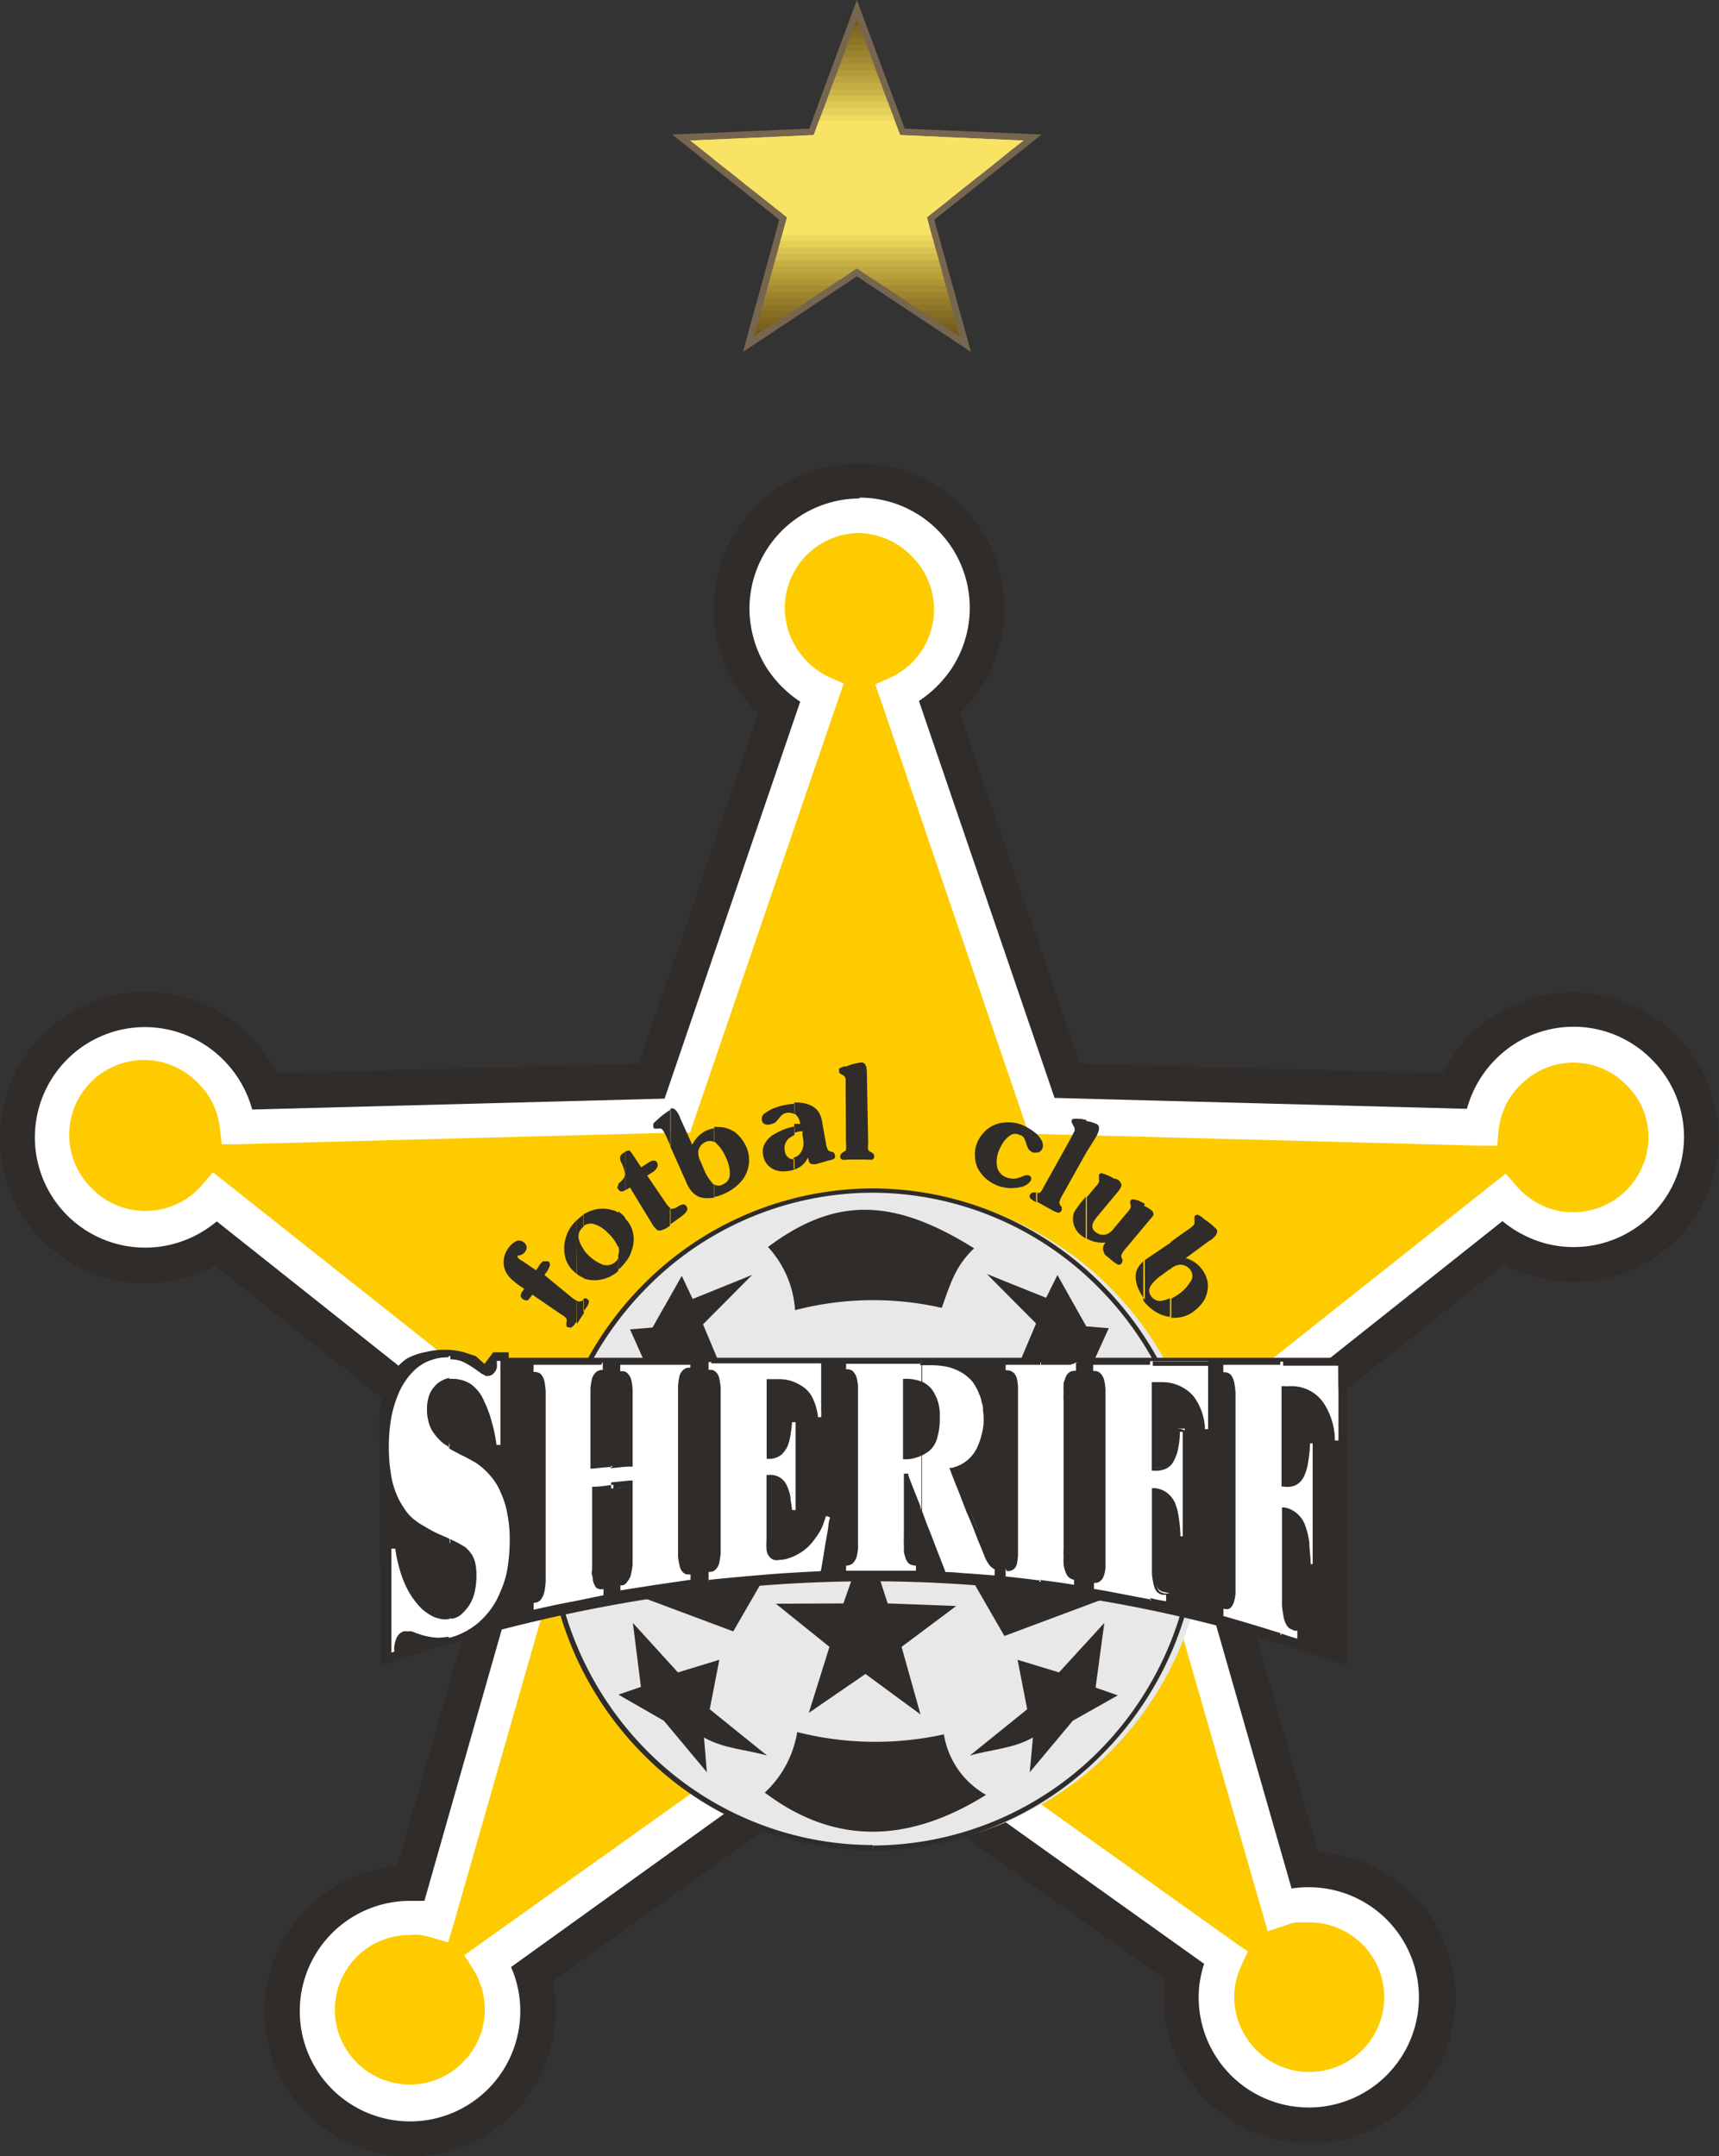 <svg xmlns="http://www.w3.org/2000/svg" viewBox="0 0 119.89 150.35"><rect x="0" y="0" width="119.89" height="150.35" fill="#333333" stroke="none"/><title>FC Sheriff Tiraspol logo</title><path d="M482.7,587a10.16,10.16,0,0,0,7.89-12L512,559.68l21.29,15.16a10.83,10.83,0,0,0,.13,3.3,10.14,10.14,0,0,0,9.94,8.12l1,0A10.16,10.16,0,0,0,544,566L536.82,541l20.12-16a11.22,11.22,0,0,0,3.45,1.14,10.18,10.18,0,0,0,11.1-7,10.16,10.16,0,0,0-18.82-7.47l-25.3-.67L519,486.58a10.36,10.36,0,0,0,2.29-3.32,10.15,10.15,0,0,0-2.51-11.5l-.74-.61a10.13,10.13,0,0,0-12.13,0l-.74.61a10.15,10.15,0,0,0-.79,14.24,7.65,7.65,0,0,0,.56.58L496.63,511l-25.3.67a10.5,10.5,0,0,0-3-3.64,10.16,10.16,0,0,0-12.2,0l-.74.61A10.15,10.15,0,0,0,453.27,521a10.44,10.44,0,0,0,5.92,4.87,10.25,10.25,0,0,0,7.88-.78l20.12,16-7.42,25.86a10.2,10.2,0,0,0-9.15,11.66l.2,1a10.2,10.2,0,0,0,9.85,7.6,10.53,10.53,0,0,0,2-.2" transform="translate(-452.06 -436.83)" style="fill:#302c2a;fill-rule:evenodd"/><path d="M509.37,485.16,499.3,514.64l-30.66.81a6.49,6.49,0,1,0-1.55,4.91l24.34,19.31-8.93,31.18a6.27,6.27,0,0,0-1.84-.27,6.47,6.47,0,1,0,5.45,3L512,555.14l25.55,18.17a6.42,6.42,0,0,0,5.81,9.24,6.45,6.45,0,1,0,0-12.9,6.3,6.3,0,0,0-2.06.34l-8.7-30.32,24.34-19.31a6.44,6.44,0,1,0-1.53-4.91l-30.68-.81-10.07-29.47a6.45,6.45,0,1,0-5.27,0" transform="translate(-452.06 -436.83)" style="fill-rule:evenodd"/><path d="M509.37,485.16,499.3,514.64l-30.66.81a6.49,6.49,0,1,0-1.55,4.91l24.34,19.31-8.93,31.18a6.27,6.27,0,0,0-1.84-.27,6.47,6.47,0,1,0,5.45,3L512,555.14l25.55,18.17a6.42,6.42,0,0,0,5.81,9.24,6.45,6.45,0,1,0,0-12.9,6.3,6.3,0,0,0-2.06.34l-8.7-30.32,24.34-19.31a6.44,6.44,0,1,0-1.53-4.91l-30.68-.81-10.07-29.47a6.45,6.45,0,1,0-5.27,0" transform="translate(-452.06 -436.83)" style="fill:#fdcb00;fill-rule:evenodd"/><path d="M512,553.62h0l.72.52,25.53,18.19.85.58-.45.94a6.5,6.5,0,0,0-.38,1.1,4.65,4.65,0,0,0-.13,1.14,5.25,5.25,0,0,0,1.55,3.7,5.19,5.19,0,0,0,3.68,1.52,5.21,5.21,0,0,0,5.23-5.22,5.18,5.18,0,0,0-1.53-3.68,5.24,5.24,0,0,0-3.7-1.53c-.29,0-.58,0-.85,0s-.56.13-.83.22l-1.21.4-.36-1.23L531.39,540l-.22-.78.65-.52,24.34-19.31.92-.72.78.9a5.18,5.18,0,0,0,1.77,1.32,5,5,0,0,0,2.17.47,5.25,5.25,0,0,0,5.23-5.23,5,5,0,0,0-1.55-3.65,5.15,5.15,0,0,0-7.16-.2,5.12,5.12,0,0,0-1.73,3.3l-.11,1.14-1.14,0-30.66-.81-.85,0-.29-.81-10.07-29.5-.36-1.05,1-.45a5.22,5.22,0,0,0,1.57-8.45A5.29,5.29,0,0,0,512,474v-2.47a7.69,7.69,0,0,1,6.46,11.87,8.06,8.06,0,0,1-2.31,2.31l9.46,27.68,28.76.76a7.83,7.83,0,0,1,2.31-3.75,7.65,7.65,0,0,1,10.56.29,7.62,7.62,0,0,1,2.27,5.41,7.7,7.7,0,0,1-7.69,7.69,7.51,7.51,0,0,1-3.18-.69,7.76,7.76,0,0,1-1.79-1.12L534,540.12l8.14,28.4a7.52,7.52,0,0,1,1.21-.09,7.68,7.68,0,1,1-7.69,7.67,7.09,7.09,0,0,1,.2-1.68,5.7,5.7,0,0,1,.18-.65l-24-17.12Zm-1.1-69.13-.36,1.05L500.46,515l-.27.81-.88,0-30.66.81-1.12,0-.14-1.14a5.19,5.19,0,0,0-1.7-3.3,5.21,5.21,0,0,0-7.18,7.56,5.18,5.18,0,0,0,3.68,1.53,5,5,0,0,0,2.17-.47,5,5,0,0,0,1.77-1.32l.78-.9.92.72,24.36,19.31.63.52-.22.78-8.93,31.18-.36,1.19-1.19-.36c-.25-.07-.47-.11-.72-.16a4.34,4.34,0,0,0-.76,0,5.25,5.25,0,0,0-3.7,1.52,5.23,5.23,0,0,0,0,7.38,5.29,5.29,0,0,0,3.7,1.53,5.19,5.19,0,0,0,3.68-1.53,5.2,5.2,0,0,0,1.35-5.14,5.21,5.21,0,0,0-.6-1.35l-.63-1,.94-.67,25.88-18.44.72-.52v3L487.7,574a6.49,6.49,0,0,1,.34.92,7.69,7.69,0,1,1-7.38-5.54c.31,0,.65,0,1,0L490,540.12,467.18,522a8.18,8.18,0,0,1-1.77,1.12,7.69,7.69,0,1,1-3.21-14.67,7.76,7.76,0,0,1,5.14,2,7.86,7.86,0,0,1,2.31,3.75l28.76-.76,9.46-27.68a8.12,8.12,0,0,1-2.31-2.31,7.88,7.88,0,0,1-1.23-4.17,7.7,7.7,0,0,1,7.67-7.69V474a5.22,5.22,0,0,0-4.37,8.05,5.47,5.47,0,0,0,2.26,2Z" transform="translate(-452.06 -436.83)" style="fill:#fff;fill-rule:evenodd"/><path d="M512.93,519.88a22.92,22.92,0,1,1-22.59,22.9,22.75,22.75,0,0,1,22.59-22.9" transform="translate(-452.06 -436.83)" style="fill:#e8e8e8;fill-rule:evenodd"/><path d="M512.93,519.7A22.56,22.56,0,0,1,529,526.48a23.23,23.23,0,0,1,0,32.61,22.46,22.46,0,0,1-16.08,6.77v-.34a22.33,22.33,0,0,0,15.86-6.66,22.93,22.93,0,0,0,0-32.14A22.25,22.25,0,0,0,512.93,520Zm0,46.16a22.5,22.5,0,0,1-16.08-6.77,23.23,23.23,0,0,1,0-32.61,22.59,22.59,0,0,1,16.08-6.78V520a22.16,22.16,0,0,0-15.83,6.69,22.93,22.93,0,0,0,0,32.14,22.24,22.24,0,0,0,15.83,6.66Z" transform="translate(-452.06 -436.83)" style="fill:#302c2a;fill-rule:evenodd"/><polygon points="60.43 107.24 61.91 111.81 66.69 111.99 62.88 114.84 64.2 119.55 60.36 116.73 56.41 119.44 57.85 114.84 54.11 111.83 58.82 111.81 60.43 107.24" style="fill:#302c2a;fill-rule:evenodd"/><path d="M496.2,550l3.14,3.45,2.89-.88-.67,3.45,4,3.23c-1.48-.43-3-.47-4.4-1.26l.2,2.42-3-3.59L495.19,555l1.57-.54Z" transform="translate(-452.06 -436.83)" style="fill:#302c2a;fill-rule:evenodd"/><path d="M505.4,561.83c4.75,3.59,9.87,3.63,15.43.16a5.94,5.94,0,0,1-2.94-4.22,22.2,22.2,0,0,1-10.23-.16,7.36,7.36,0,0,1-2.26,4.22" transform="translate(-452.06 -436.83)" style="fill:#302c2a;fill-rule:evenodd"/><polygon points="51.14 113.76 54.24 108.4 42.87 110.67 51.14 113.76" style="fill:#302c2a;fill-rule:evenodd"/><polygon points="70.05 114.08 66.96 108.72 78.35 110.98 70.05 114.08" style="fill:#302c2a;fill-rule:evenodd"/><path d="M505.62,523.79c4.75-3.57,8.82-3.39,14.38.09-1.37,1.28-1.7,2.64-2.26,4.15a21.59,21.59,0,0,0-10.23.16,7.17,7.17,0,0,0-1.88-4.4" transform="translate(-452.06 -436.83)" style="fill:#302c2a;fill-rule:evenodd"/><path d="M499.61,525.8l.76,1.61,4.15-1.68-3.43,3.45,3.68,8.75c-1.19-.94-2.6-1.57-3.59-2.83l-.72,2.33L497.55,533,496,529.53l1.57-.13Z" transform="translate(-452.06 -436.83)" style="fill:#302c2a;fill-rule:evenodd"/><path d="M525.81,525.74l-.79,1.59-4.13-1.66,3.43,3.45-3.7,8.75c1.21-.94,2.62-1.57,3.59-2.85l.74,2.33,2.89-4.49,1.55-3.41-1.57-.13Z" transform="translate(-452.06 -436.83)" style="fill:#302c2a;fill-rule:evenodd"/><path d="M479.45,532.56a3.85,3.85,0,0,1,1-1,4.51,4.51,0,0,1,1.3-.45,5.46,5.46,0,0,1,2.62,0l.88.29.6.54.61-.81.29,0h.79v.38l58.45,0,0,21.47c-22.88-8.21-45.29-7.47-67.38,0l-.09-17.43a6.09,6.09,0,0,1,.94-2.94" transform="translate(-452.06 -436.83)" style="fill:#302c2a;fill-rule:evenodd"/><path d="M516.37,542.54v-4.37a1.77,1.77,0,0,0,.43-.27,2.7,2.7,0,0,0,.72-2.22,2.31,2.31,0,0,0-1.14-2.33v-1.55h.72a4,4,0,0,1,2,.43,2.9,2.9,0,0,1,1.16,1,4.39,4.39,0,0,1,.5,1.26,5.39,5.39,0,0,1,.13,1.14,4.58,4.58,0,0,1-.58,2.29,2.83,2.83,0,0,1-1.77,1.32c.38,1,.78,2,1.17,2.92s.78,2,1.17,3c.25.6.49.94.78,1v.69c-1.23-.09-2.47-.18-3.7-.25-.45-1.16-.88-2.31-1.32-3.43Zm5.67,4.35v-.7a.85.85,0,0,0,.25,0,.44.44,0,0,0,.54-.4,6.85,6.85,0,0,0,.12-1.39v-10a7.12,7.12,0,0,0-.12-1.41.53.53,0,0,0-.54-.47H522v-.69c1.73,0,3.45,0,5.21,0v.72H527a.45.45,0,0,0-.45.25,1.58,1.58,0,0,0-.18.65,7,7,0,0,0,0,1v10.3a7.06,7.06,0,0,0,0,1,1.84,1.84,0,0,0,.18.69.55.55,0,0,0,.45.31l.22,0v.74c-1.73-.27-3.48-.47-5.21-.67m6.19-15.07c2.71,0,5.43,0,8.12,0,0,.81,0,1.59.07,2.4s0,1.59.09,2.4l-.54,0c-.14-2.11-1.12-3.18-2.89-3.25h-.54v5.88a1.2,1.2,0,0,0,1.26-.6,4.51,4.51,0,0,0,.43-2.13,3.73,3.73,0,0,0,.49,0v7.63c-.16,0-.34-.07-.49-.11a6.12,6.12,0,0,0-.38-2.38,1.5,1.5,0,0,0-1.3-.94v5a7.21,7.21,0,0,0,.09,1.39,1.26,1.26,0,0,0,.27.63.69.69,0,0,0,.4.18l.31.07v.79c-1.79-.38-3.59-.74-5.38-1V547c.07,0,.13,0,.22,0s.4-.07.51-.36a5.31,5.31,0,0,0,.16-1.5V534.55a6.1,6.1,0,0,0-.14-1.48c-.09-.34-.27-.51-.51-.51h-.25Zm9.06,0,8.14.07c0,.92,0,1.86.07,2.78l.07,2.78a4.43,4.43,0,0,0-.54,0c-.16-2.44-1.1-3.72-2.89-3.79a3.88,3.88,0,0,1-.54,0v6.71a1.07,1.07,0,0,0,1.28-.63,6.24,6.24,0,0,0,.4-2.42l.49,0v8.77a3.48,3.48,0,0,0-.49-.11,8.38,8.38,0,0,0-.36-2.78,1.71,1.71,0,0,0-1.32-1.14v5.65a9,9,0,0,0,.11,1.59,1.51,1.51,0,0,0,.25.74.7.7,0,0,0,.43.27c.09,0,.2.07.31.11v.9c-1.82-.6-3.61-1.14-5.41-1.66v-.83l.22.07c.22.07.4-.07.52-.36a5.56,5.56,0,0,0,.16-1.68V534.93a7.72,7.72,0,0,0-.14-1.66c-.09-.38-.27-.58-.51-.58h-.25Zm-50.22,5.85a4.42,4.42,0,0,0-.54,0,10.38,10.38,0,0,0-.88-3.21,2.14,2.14,0,0,0-2.09-1.41,1.49,1.49,0,0,0-1.1.52,2.09,2.09,0,0,0-.5,1.5,2.57,2.57,0,0,0,.31,1.37,2.54,2.54,0,0,0,.79.9,9.75,9.75,0,0,0,1.21.69,11.58,11.58,0,0,1,1.05.59,5.13,5.13,0,0,1,1.84,2.17,8.35,8.35,0,0,1,.6,3.34,9,9,0,0,1-.65,3.61,6.34,6.34,0,0,1-1.59,2.26,5.24,5.24,0,0,1-1.91,1.06,3.73,3.73,0,0,1-2.2-.07c-.27-.09-.49-.2-.67-.25a.82.82,0,0,0-.47,0,.77.77,0,0,0-.45.47,2.68,2.68,0,0,0-.13.9,5.58,5.58,0,0,1-.56.18V544.8a5.13,5.13,0,0,1,.56-.11,8.85,8.85,0,0,0,.81,2.85,4.21,4.21,0,0,0,1.46,1.73,1.9,1.9,0,0,0,1.57.34,1.84,1.84,0,0,0,1.08-.9,4,4,0,0,0,.45-2,2.44,2.44,0,0,0-.27-1.28,1.58,1.58,0,0,0-.63-.65c-.25-.13-.79-.43-1.66-.81a7.93,7.93,0,0,1-1.75-1.06,4.64,4.64,0,0,1-1.26-1.88,8.73,8.73,0,0,1-.51-3.25,9.78,9.78,0,0,1,.54-3.39,4.94,4.94,0,0,1,1.53-2.24,3.66,3.66,0,0,1,2.29-.76,2.93,2.93,0,0,1,1.75.63c.18.13.34.25.45.31a1.07,1.07,0,0,0,.27.18.43.43,0,0,0,.22.07.37.37,0,0,0,.34-.22.9.9,0,0,0,.16-.58v-.22h.54v6.17Zm29.29-5.92v1.55a2.78,2.78,0,0,0-1.12-.22v5.31a2.39,2.39,0,0,0,1.12-.27v4.37c-.36-.94-.72-1.86-1.08-2.78h0V544c0,.4,0,.72,0,1a1.36,1.36,0,0,0,.18.6.51.51,0,0,0,.43.25h.25v.67c-1.75,0-3.48,0-5.18,0v-.67h.22c.22,0,.4-.16.49-.45a4.88,4.88,0,0,0,.16-1.39v-9.69a5,5,0,0,0-.16-1.39.51.51,0,0,0-.49-.43H511v-.69c1.79,0,3.59,0,5.4,0m-23,7.36c.9-.09,1.79-.16,2.69-.22v-4.37a6.29,6.29,0,0,0-.13-1.48c-.09-.34-.25-.51-.52-.51l-.25,0v-.76c1.73,0,3.45,0,5.2,0v.72h-.25c-.27,0-.43.18-.52.5a6,6,0,0,0-.13,1.44v10.29a7.46,7.46,0,0,0,.11,1.37c.09.34.25.49.5.47l.29,0v.72c-1.75.25-3.48.51-5.2.78v-.74l.22,0c.27,0,.45-.25.54-.61a6.27,6.27,0,0,0,.13-1.48v-4.8l-2.69.27v4.93c0,.45,0,.81,0,1.1a1.57,1.57,0,0,0,.18.65.36.36,0,0,0,.4.18.84.84,0,0,0,.25,0v.76q-2.59.47-5.18,1.08v-.81l.25-.07c.27,0,.42-.27.51-.65a7.42,7.42,0,0,0,.11-1.61V534.78a8.69,8.69,0,0,0-.11-1.59c-.07-.36-.25-.54-.49-.54a1.14,1.14,0,0,0-.27,0v-.81l5.18,0v.76H494c-.25,0-.43.18-.52.49a6.57,6.57,0,0,0-.13,1.57v4.51Zm8-7.36h8c0,.65,0,1.32.07,2l.07,2H509a2.82,2.82,0,0,0-.94-2.09,2.88,2.88,0,0,0-1.68-.58c-.22,0-.45,0-.67,0v5.25a1.15,1.15,0,0,0,.83-.31,1.73,1.73,0,0,0,.47-.88,7.09,7.09,0,0,0,.16-1.37h.56v6.35l-.56,0a4.75,4.75,0,0,0-.36-1.86,1.13,1.13,0,0,0-1.1-.63v4.35a2,2,0,0,0,.2,1.12.75.75,0,0,0,.61.22,3.34,3.34,0,0,0,1.3-.43,4.22,4.22,0,0,0,1.12-1.08,4.5,4.5,0,0,0,.69-1.64l.56.27-.34,2c-.11.65-.22,1.3-.34,2-2.71.14-5.43.34-8.12.63v-.72l.27,0c.25,0,.43-.22.5-.56a5.84,5.84,0,0,0,.11-1.39V534.4a5.83,5.83,0,0,0-.11-1.39c-.07-.34-.25-.5-.5-.5h-.27Z" transform="translate(-452.06 -436.83)" style="fill:#fff;fill-rule:evenodd"/><path d="M541.42,551.08v-.34c.38.13.74.25,1.12.36v-.56s-.09,0-.11,0,0,0-.09,0l-.29-.13a.66.66,0,0,1-.22-.2,1.4,1.4,0,0,1-.16-.31,2.25,2.25,0,0,1-.11-.47,4.89,4.89,0,0,1-.09-.69c0-.27,0-.59,0-.94v-5.85l.18,0a1.79,1.79,0,0,1,.88.43,1.88,1.88,0,0,1,.56.83,5.41,5.41,0,0,1,.29,1.21c0,.45.09.94.09,1.48l.14,0h0v-8.43a.46.46,0,0,1-.18,0,9.77,9.77,0,0,1-.13,1.3,3.5,3.5,0,0,1-.29,1,1.33,1.33,0,0,1-.59.63,1.48,1.48,0,0,1-.85.09l-.13,0v-7h.16a2.11,2.11,0,0,0,.36,0h.18a2.72,2.72,0,0,1,2.17,1.08,4.75,4.75,0,0,1,.85,2.71l.07,0h.18c0-.38,0-.78,0-1.21s0-.92,0-1.39,0-.94,0-1.41,0-.81,0-1.21l-3.86,0v-.31l4,0h.13v.16c0,.45,0,.92,0,1.37s0,.94,0,1.41,0,.92,0,1.39,0,.92,0,1.39v.16h-.18c-.13,0-.25,0-.34,0a.52.52,0,0,1-.2,0h-.13v-.13a4.77,4.77,0,0,0-.81-2.69,2.48,2.48,0,0,0-1.93-.94h-.2a.59.59,0,0,1-.18,0v6.41a.86.86,0,0,0,.54-.09,1,1,0,0,0,.45-.47,4,4,0,0,0,.27-.94,8.83,8.83,0,0,0,.11-1.41v-.18l.18,0,.36,0h.14l.13,0v9.11l-.2,0a2.33,2.33,0,0,0-.25-.07l-.25-.07-.11,0V546a11,11,0,0,0-.09-1.57,3.86,3.86,0,0,0-.27-1.14,1.68,1.68,0,0,0-.47-.72,1.25,1.25,0,0,0-.54-.29v5.45c0,.34,0,.65,0,.92s0,.5.07.65.07.31.11.45a1.14,1.14,0,0,0,.11.22.39.39,0,0,0,.16.11.41.41,0,0,0,.2.11l.09,0,.22.07.09,0v1.21l-.2-.07c-.4-.14-.81-.25-1.21-.38m0-19.33v.31h-.07l-3.9,0v.52h.09a.59.59,0,0,1,.45.2,1.38,1.38,0,0,1,.22.51,5.81,5.81,0,0,1,.09.72c0,.29,0,.6,0,1v11.93c0,.4,0,.76,0,1.05a2.45,2.45,0,0,1-.14.69.82.82,0,0,1-.27.38.56.56,0,0,1-.43,0h0v.52c.88.25,1.75.51,2.58.76l1.39.43v.34l-1.48-.47-2.69-.79-.11,0v-1.12l.2,0,.09,0,.11,0a.2.2,0,0,0,.2,0,.5.5,0,0,0,.13-.22,1.84,1.84,0,0,0,.11-.6c0-.29,0-.63,0-1V534.93c0-.34,0-.65,0-.94s-.07-.5-.09-.67a1,1,0,0,0-.18-.38.22.22,0,0,0-.2-.09h-.4V531.7h.16l4.06,0Zm-9.06,16.89v-.31c.36.09.74.16,1.1.22v-.45a.12.12,0,0,0-.09,0,.18.18,0,0,0-.09,0A.9.9,0,0,1,533,548l-.22-.13a.89.89,0,0,1-.18-.29,1.64,1.64,0,0,1-.11-.4,3.87,3.87,0,0,1-.09-.63c0-.22,0-.49,0-.81v-5.14l.18,0a1.7,1.7,0,0,1,.85.31,1.87,1.87,0,0,1,.58.72,4.25,4.25,0,0,1,.27,1.07,10.59,10.59,0,0,1,.11,1.26h0l.16,0v-7.29h-.2a5.27,5.27,0,0,1-.11,1.1,2.73,2.73,0,0,1-.31.92,1.15,1.15,0,0,1-.56.56,1.73,1.73,0,0,1-.85.13l-.13,0v-6.17h.69a2.92,2.92,0,0,1,2.17.92,4,4,0,0,1,.85,2.36h.22c0-.34,0-.67,0-1s0-.81,0-1.21,0-.81,0-1.21,0-.69,0-1c-1.3,0-2.58,0-3.86,0v-.31l4,0h.16v.16c0,.38,0,.78,0,1.19s0,.81,0,1.21,0,.79,0,1.19,0,.81,0,1.21v.16h-.18a1.1,1.1,0,0,0-.27,0l-.27,0h-.14v-.14a3.78,3.78,0,0,0-.78-2.31,2.62,2.62,0,0,0-2-.81h-.36v5.56a1.06,1.06,0,0,0,.54-.09.87.87,0,0,0,.42-.42,2.61,2.61,0,0,0,.29-.83,9.43,9.43,0,0,0,.11-1.23v-.16l.16,0a1.33,1.33,0,0,1,.65.18v7.8l-.18,0-.36-.07-.13,0-.13,0v-.13a7.69,7.69,0,0,0-.09-1.32,4.81,4.81,0,0,0-.27-1,1.32,1.32,0,0,0-.47-.6,1.45,1.45,0,0,0-.54-.22v4.78c0,.29,0,.56,0,.81s0,.4.07.56a1.53,1.53,0,0,0,.11.36.55.55,0,0,0,.11.18.37.37,0,0,0,.14.09l.2.07h.07a1.21,1.21,0,0,0,.25,0l.11,0v1.1l-.18,0c-.4-.07-.81-.16-1.23-.25m0-17V532h-.07c-1.3,0-2.6,0-3.9,0v.43h.09a.57.57,0,0,1,.43.18,1.08,1.08,0,0,1,.25.45,4.29,4.29,0,0,1,.09.65c0,.25,0,.54,0,.88v10.59c0,.36,0,.67,0,.94a2,2,0,0,1-.13.63.75.75,0,0,1-.27.36.5.5,0,0,1-.4.09h0v.43c.85.13,1.7.31,2.56.47l1.41.27v.31c-.47-.09-1-.18-1.46-.29l-2.69-.5-.14,0v-1l.18,0,.11,0a.19.19,0,0,1,.11,0,.33.33,0,0,0,.2,0h0a.34.34,0,0,0,.16-.22,2.48,2.48,0,0,0,.11-.56c0-.22,0-.54,0-.9V534.55c0-.31,0-.61,0-.85a4,4,0,0,0-.09-.6.47.47,0,0,0-.16-.29.23.23,0,0,0-.2-.09h-.25l-.16,0v-1h.16l4.06,0Zm-7.72,15.68V547h0q1.18.14,2.42.34V547H527a1,1,0,0,1-.34-.13.84.84,0,0,1-.22-.27,2.29,2.29,0,0,1-.13-.34,1.74,1.74,0,0,1-.07-.4,3.42,3.42,0,0,1,0-.47,5,5,0,0,1,0-.58v-10.3a4.74,4.74,0,0,1,0-.58,3.39,3.39,0,0,1,0-.47c0-.14,0-.27.07-.38a2.3,2.3,0,0,1,.13-.34.84.84,0,0,1,.25-.25.92.92,0,0,1,.34-.07h.07v-.56l-.38.14h-2.06v-.29c.81,0,1.7.07,2.76.16v.88H527a.24.24,0,0,0-.18,0,.23.23,0,0,0-.13.11c0,.07-.07.16-.11.25s0,.22-.07.36a3.13,3.13,0,0,1,0,.45v11.42a3.24,3.24,0,0,1,0,.47c0,.11,0,.25.07.34s.07.2.11.29a1.17,1.17,0,0,0,.13.16.78.78,0,0,0,.2.07.09.09,0,0,1,.07,0h.16l.13,0v1.05l-.18,0c-.85-.11-1.7-.25-2.58-.34m0-15.7V532H522.2v.38h.09a.74.74,0,0,1,.45.16.87.87,0,0,1,.25.45,3.89,3.89,0,0,1,.07.61c0,.25,0,.51,0,.83v10c0,.31,0,.58,0,.81a3.8,3.8,0,0,1-.07.6.72.72,0,0,1-.25.43.68.68,0,0,1-.47.11l-.07-.18v.56c.81.09,1.64.18,2.45.29v.31l0,0L522,547l-.13,0v-.83l.43-.11a.34.34,0,0,0,.22-.07.32.32,0,0,0,.13-.25,2.5,2.5,0,0,0,.09-.56c0-.22,0-.5,0-.79v-10c0-.29,0-.56,0-.81a3,3,0,0,0-.09-.56.37.37,0,0,0-.13-.27.33.33,0,0,0-.25-.09h-.4v-1H522c.83,0,1.66,0,2.6,0m-8.35,11.08v-.85l.45,1.21c.31.76.54,1.39.78,2s.43,1.1.52,1.35c.58,0,1.19.09,1.75.11l1.68.13v-.43a1.11,1.11,0,0,1-.38-.31,2.79,2.79,0,0,1-.38-.74c-.13-.31-.25-.63-.38-.92-.25-.65-.49-1.3-.81-2l-.65-1.68c-.18-.42-.34-.83-.49-1.26l-.07-.16.16,0a2.56,2.56,0,0,0,1.68-1.23,4.25,4.25,0,0,0,.4-1.05,3.88,3.88,0,0,0,.11-1.7c0-.18,0-.38-.09-.58a2.24,2.24,0,0,0-.18-.59,4,4,0,0,0-.29-.6,2,2,0,0,0-.45-.54,2.78,2.78,0,0,0-.65-.45,3.3,3.3,0,0,0-.85-.31,5.25,5.25,0,0,0-1.08-.11h-.79v-.29h.79a4.6,4.6,0,0,1,1.15.11,4,4,0,0,1,.94.31,3.26,3.26,0,0,1,.69.51,2.64,2.64,0,0,1,.52.61,4.44,4.44,0,0,1,.31.65,3.24,3.24,0,0,1,.2.65,5.51,5.51,0,0,1,.09.58,6.42,6.42,0,0,1-.11,1.84,4.7,4.7,0,0,1-.45,1.1,3.06,3.06,0,0,1-.79.9,3.55,3.55,0,0,1-.92.45c.16.36.29.72.43,1.1.22.54.45,1.08.67,1.68s.51,1.32.81,2c.11.29.25.6.36.92a2.9,2.9,0,0,0,.36.65.73.73,0,0,0,.34.27l.11,0v1l-.16,0-1.86-.13c-.63,0-1.23-.09-1.84-.11l-.11,0,0-.09c-.31-.81-.43-1.08-.56-1.44-.27-.72-.56-1.44-.76-2Zm0-4.37a2.94,2.94,0,0,0,.61-.36,1.74,1.74,0,0,0,.56-.9,4.42,4.42,0,0,0,.18-1.44,3,3,0,0,0-.58-2,2,2,0,0,0-.76-.54v.34a1.29,1.29,0,0,1,.52.4,2.56,2.56,0,0,1,.54,1.79,4.53,4.53,0,0,1-.18,1.35,1.5,1.5,0,0,1-.47.74,2.08,2.08,0,0,1-.4.27Zm0-6.73v.29h-5.18v.38h.07a.66.66,0,0,1,.4.13,1.38,1.38,0,0,1,.25.4,3.55,3.55,0,0,1,.11.6c0,.25,0,.52,0,.83V544c0,.31,0,.6,0,.83a3.66,3.66,0,0,1-.11.61,1.15,1.15,0,0,1-.25.4.69.69,0,0,1-.4.16h-.07v.36h2.42l2.45,0V546h-.09a.75.75,0,0,1-.31-.09.43.43,0,0,1-.22-.22.77.77,0,0,1-.13-.31,1.71,1.71,0,0,1-.09-.36c0-.16,0-.29,0-.47a4.13,4.13,0,0,1,0-.54v-4.42l.18,0h.13l0,.11c.2.56.43,1.12.65,1.68l.2.49v.85l-.49-1.23-.4-1.06v4.08c0,.16,0,.29,0,.43a.71.71,0,0,0,.07.31.94.94,0,0,0,.09.25.81.81,0,0,0,.13.11.34.34,0,0,0,.16,0h.25l.16,0v1h-.16c-.88,0-1.75,0-2.6,0s-1.73,0-2.58,0h-.16v-1h.38a.31.31,0,0,0,.2-.07.76.76,0,0,0,.16-.27,2.68,2.68,0,0,0,.09-.54c0-.22,0-.49,0-.81v-9.69a7.37,7.37,0,0,0,0-.79,3,3,0,0,0-.09-.56.53.53,0,0,0-.16-.25.32.32,0,0,0-.2-.07h-.38v-1h5.5Zm0,1.5a3,3,0,0,0-1.05-.16h-.16v5.61h.16a2.41,2.41,0,0,0,.88-.16.36.36,0,0,0,.18-.07V538l-.29.13a5.92,5.92,0,0,1-.61.11v-5a2.83,2.83,0,0,1,.9.2Zm-14.78,14.15V547c1.3-.14,2.6-.25,3.88-.36s2.63-.18,3.95-.25c.07-.29.11-.58.16-.88s.11-.67.16-1c.09-.47.16-.88.22-1.3,0-.2.07-.4.11-.56a1.93,1.93,0,0,0-.18-.09s-.09,0-.11,0a7,7,0,0,1-.25.72,3.49,3.49,0,0,1-.45.76,3.87,3.87,0,0,1-.54.65,3.24,3.24,0,0,1-.63.47,3.1,3.1,0,0,1-.67.31,1.9,1.9,0,0,1-.69.13.8.8,0,0,1-.4,0,.65.65,0,0,1-.31-.22.94.94,0,0,1-.2-.47,6,6,0,0,1,0-.74v-4.49h.16a1.38,1.38,0,0,1,.74.16,1.31,1.31,0,0,1,.5.54,3.34,3.34,0,0,1,.27.83c0,.27.09.58.11.92h.25V536h-.25a4.91,4.91,0,0,1-.07.63,4.84,4.84,0,0,1-.11.63,2.88,2.88,0,0,1-.18.52,3.07,3.07,0,0,1-.31.42,1.17,1.17,0,0,1-.43.27,1.27,1.27,0,0,1-.51.09l-.16,0V533h.83a3,3,0,0,1,.9.13,3.57,3.57,0,0,1,.87.45,2.07,2.07,0,0,1,.67.88,3.86,3.86,0,0,1,.31,1.19h.22a4.06,4.06,0,0,0,0-.52c0-.45,0-.88,0-1.35,0-.31,0-.65,0-1s0-.56,0-.88l-3.83,0h-3.83v-.31h8l0,.13c0,.34,0,.67,0,1s0,.65,0,1,0,.9,0,1.35c0,.2,0,.43,0,.65v.16h-.16a1.06,1.06,0,0,0-.25,0h-.4l0-.16a4.64,4.64,0,0,0-.29-1.23,2.19,2.19,0,0,0-.58-.74,3.42,3.42,0,0,0-.78-.4,2.53,2.53,0,0,0-.81-.13h-.52v5l.25-.07a.83.83,0,0,0,.34-.2,1.13,1.13,0,0,0,.22-.34,1.58,1.58,0,0,0,.18-.45,4.26,4.26,0,0,0,.11-.6c0-.22,0-.47.07-.74v-.16h.83v6.66h-.13a1,1,0,0,1-.27,0,1.11,1.11,0,0,0-.27,0H507v-.16a5.94,5.94,0,0,0-.13-1,2.15,2.15,0,0,0-.25-.76.92.92,0,0,0-.36-.4,1.31,1.31,0,0,0-.43-.13v4.19a3.26,3.26,0,0,0,0,.69.64.64,0,0,0,.11.31.39.39,0,0,0,.2.13.48.48,0,0,0,.27,0,2.9,2.9,0,0,0,.63-.14,3.44,3.44,0,0,0,.61-.27,3.52,3.52,0,0,0,1.07-1,4.3,4.3,0,0,0,.4-.72,5.19,5.19,0,0,0,.27-.85l0-.2.18.09.29.13a1.41,1.41,0,0,1,.27.13l.11,0,0,.11c0,.25-.07.47-.11.67-.09.45-.16.9-.22,1.3s-.11.65-.16,1-.14.69-.18,1l0,.11-.11,0c-1.37.07-2.71.16-4.08.25s-2.62.22-3.9.36m0-.72h.13a.61.61,0,0,0,.4-.22.84.84,0,0,0,.22-.45,4.34,4.34,0,0,0,.09-.63c0-.25,0-.51,0-.81V534.39c0-.31,0-.56,0-.81a3.92,3.92,0,0,0-.09-.6.77.77,0,0,0-.22-.45.5.5,0,0,0-.42-.18h-.11v.31h.11a.26.26,0,0,1,.2.07.81.81,0,0,1,.16.31c0,.16,0,.34.07.59a6.73,6.73,0,0,1,0,.76v10.07a7.51,7.51,0,0,1,0,.79c0,.22,0,.43-.07.58a.8.8,0,0,1-.16.31.26.26,0,0,1-.2.11h-.11Zm0-14.94V532h0v.4h0v.31h-.31v-1h.31Zm0,14.62v.31h0v.4h0v.31h-.16l-.16,0v-1l.13,0h.16Zm-6.8-5.61v-.31l1.32-.13h.18v5c0,.31,0,.61,0,.85a4.32,4.32,0,0,1-.11.67.91.91,0,0,1-.22.47.74.74,0,0,1-.43.25s-.07,0-.09,0v.42l2.42-.38,2.47-.36v-.4l-.11,0a.47.47,0,0,1-.43-.13.86.86,0,0,1-.22-.45,4.62,4.62,0,0,1-.11-.63c0-.22,0-.5,0-.79v-10.3c0-.29,0-.58,0-.81a4.14,4.14,0,0,1,.09-.65.88.88,0,0,1,.25-.45.58.58,0,0,1,.43-.18h.09V532l-2.4,0h-2.49v.45h.09a.49.49,0,0,1,.43.16,1,1,0,0,1,.25.45,4.67,4.67,0,0,1,.09.65c0,.25,0,.54,0,.88v4.51l-.16,0c-.43,0-.88.07-1.35.11v-.31l1.19-.11v-4.22c0-.31,0-.58,0-.83a3.27,3.27,0,0,0-.09-.6.51.51,0,0,0-.13-.31.29.29,0,0,0-.22-.09h-.25l-.16,0v-1.08h2.8c.85,0,1.7,0,2.55,0h.16v1h-.4a.29.29,0,0,0-.22.09.5.5,0,0,0-.13.29,3.37,3.37,0,0,0-.11.61c0,.22,0,.49,0,.79v10.3c0,.27,0,.54,0,.76a3.72,3.72,0,0,0,.09.59.49.49,0,0,0,.13.29.17.17,0,0,0,.18,0l.2,0h.09l.18,0v1l-.13,0c-.85.11-1.73.25-2.6.38l-2.6.4-.18,0v-1.06l.13,0h.07l.16,0a.31.31,0,0,0,.25-.14.87.87,0,0,0,.16-.34,3.88,3.88,0,0,0,.09-.63c0-.25,0-.54,0-.83v-4.62c-.38,0-.78.07-1.19.11m6.77,5.63,0,0Zm-14.26-8.43-.13,0c-.16,0-.25,0-.27,0h0c-.25,0-.22,0-.27,0h-.13l0-.13a12.27,12.27,0,0,0-.31-1.66,8.54,8.54,0,0,0-.54-1.5,2.76,2.76,0,0,0-.81-1,2.07,2.07,0,0,0-1.14-.31l-.18,0V533h.18a2.22,2.22,0,0,1,1.32.36,2.82,2.82,0,0,1,.9,1.17,8.21,8.21,0,0,1,.56,1.53,10.5,10.5,0,0,1,.31,1.55h.11l.16,0v-5.88h-.25v.09a2,2,0,0,1,0,.38.72.72,0,0,1-.13.29.89.89,0,0,1-.2.2.66.66,0,0,1-.27.09l-.16,0-.13-.07-.13-.07a.62.62,0,0,1-.16-.11l-.16-.11a3.16,3.16,0,0,0-.29-.2,4.67,4.67,0,0,0-.83-.47,2.39,2.39,0,0,0-.78-.13v-.31a3,3,0,0,1,.88.16,4.55,4.55,0,0,1,.92.49l.29.22c.11.07.09.07.16.11a.48.48,0,0,0,.13.09.22.22,0,0,0,.11.07s0,0,.07,0H486l.11,0a1.21,1.21,0,0,0,.11-.14.43.43,0,0,0,.07-.2,1,1,0,0,0,0-.29v-.38h.85Zm-3.83-.4v.36s.11.07.16.11l.67.36c.25.11.45.22.61.31l.45.25a4.88,4.88,0,0,1,1,.9,4.12,4.12,0,0,1,.74,1.21,5.85,5.85,0,0,1,.45,1.48,9,9,0,0,1,.16,1.79,12.61,12.61,0,0,1-.16,2,6.64,6.64,0,0,1-.49,1.6,6,6,0,0,1-1.53,2.22,6.22,6.22,0,0,1-.92.63,4.56,4.56,0,0,1-.92.4.69.69,0,0,0-.22,0v.31l.29-.07a3.43,3.43,0,0,0,1-.43,5.2,5.2,0,0,0,1-.67,4.71,4.71,0,0,0,.9-1,8.41,8.41,0,0,0,.74-1.32,7.24,7.24,0,0,0,.49-1.66,11,11,0,0,0,.18-2,11.59,11.59,0,0,0-.16-1.84,7.46,7.46,0,0,0-.47-1.57,4.77,4.77,0,0,0-.78-1.26,5.13,5.13,0,0,0-1.1-1c-.11-.07-.27-.16-.45-.25s-.4-.22-.63-.34-.45-.22-.65-.34l-.31-.2m0,12,.11,0a1.28,1.28,0,0,0,.52-.27,3.44,3.44,0,0,0,.47-.58,2.82,2.82,0,0,0,.31-.83,4.08,4.08,0,0,0,.11-1.08,6.61,6.61,0,0,0,0-.72,2.63,2.63,0,0,0-.18-.5,2.35,2.35,0,0,0-.29-.36,1.32,1.32,0,0,0-.29-.22c-.16-.09-.38-.2-.72-.36v-.36l.13.07a6.42,6.42,0,0,1,.72.38,1.14,1.14,0,0,1,.38.29,2,2,0,0,1,.31.4,1.83,1.83,0,0,1,.22.6,4,4,0,0,1,.07.76,5.72,5.72,0,0,1-.11,1.14,3,3,0,0,1-.36.92,3.19,3.19,0,0,1-.54.65,1.36,1.36,0,0,1-.65.34l-.18,0Zm11.33-10.61v.31c-.45,0-.9.07-1.35.11h-.16v-4.66c0-.36,0-.67,0-.94a4,4,0,0,1,.11-.67,1,1,0,0,1,.25-.43.72.72,0,0,1,.43-.18h.07v-.61L494,532l-4.73,0v.5l.11,0a.62.62,0,0,1,.43.18,1.16,1.16,0,0,1,.22.47,5.85,5.85,0,0,1,.09.72c0,.25,0,.56,0,.92v11.37c0,.36,0,.67,0,.94a5.87,5.87,0,0,1-.09.72,1.61,1.61,0,0,1-.22.52.64.64,0,0,1-.4.25.76.76,0,0,1-.13,0v.49c.81-.18,1.59-.36,2.4-.51s1.66-.34,2.47-.5v-.45a.06.06,0,0,1,0,0,.56.56,0,0,1-.34,0,.38.38,0,0,1-.22-.2,1,1,0,0,1-.16-.34c0-.11,0-.25-.07-.4s0-.31,0-.5V540.5l.13,0c.43,0,.85-.07,1.35-.14h0v.31c-.36,0-.79.09-1.21.11v4.8c0,.22,0,.43,0,.6s0,.34,0,.47a1,1,0,0,0,.07.36.92.92,0,0,0,.09.25.45.45,0,0,0,.11.09.14.14,0,0,0,.13,0h.09a.4.4,0,0,1,.16,0l.18,0v1.08l-.11,0c-.88.16-1.75.31-2.6.49s-1.73.36-2.58.56l-.2,0v-1l.2-.18a.66.66,0,0,0,.18,0,.38.38,0,0,0,.22-.16.87.87,0,0,0,.16-.38,4.5,4.5,0,0,0,.09-.67c0-.27,0-.56,0-.92V534.78c0-.34,0-.65,0-.9a4.49,4.49,0,0,0-.09-.67.6.6,0,0,0-.13-.31.24.24,0,0,0-.2-.09h-.27l-.16,0V531.7h.16c1.64,0,3.25,0,5.34.11v.92H494a.22.22,0,0,0-.2.09.75.75,0,0,0-.18.29,3.55,3.55,0,0,0-.09.6,9.17,9.17,0,0,0,0,.92V539l1.19-.09Zm-11.33-5.58a1.77,1.77,0,0,0-.34.11,1.38,1.38,0,0,0-.47.36,1.33,1.33,0,0,0-.34.58,2.76,2.76,0,0,0-.11.81,3.83,3.83,0,0,0,.07.72,1.93,1.93,0,0,0,.22.58,1.84,1.84,0,0,0,.34.47,3.32,3.32,0,0,0,.4.38l.22.14v.36c-.13-.07-.27-.16-.4-.25a3.58,3.58,0,0,1-.83-.94,2.18,2.18,0,0,1-.25-.67,3,3,0,0,1-.09-.79,2.68,2.68,0,0,1,.13-.9,1.79,1.79,0,0,1,.4-.69,1.43,1.43,0,0,1,.56-.43,1.27,1.27,0,0,1,.47-.16Zm0,18.08a5.12,5.12,0,0,1-.83.07,4.34,4.34,0,0,1-1.17-.22l-.4-.13a1.54,1.54,0,0,0-.27-.09.34.34,0,0,0-.2,0,.44.44,0,0,0-.18,0,.32.32,0,0,0-.2.11c0,.07-.09.16-.13.25a2,2,0,0,0-.11.4,3,3,0,0,0,0,.45v.11l-.11,0a1,1,0,0,1-.16,0l-.4.13-.2,0v-7.89l.11,0,.29-.07a1.6,1.6,0,0,1,.29,0l.16,0,0,.18a9.73,9.73,0,0,0,.29,1.5,7.34,7.34,0,0,0,.5,1.3,7,7,0,0,0,.65,1,4.06,4.06,0,0,0,.74.65,2.1,2.1,0,0,0,.76.34,1.77,1.77,0,0,0,.58,0v.31a1.62,1.62,0,0,1-.65,0,2.27,2.27,0,0,1-.85-.36,3.14,3.14,0,0,1-.81-.74,5.45,5.45,0,0,1-.69-1.06,7.12,7.12,0,0,1-.51-1.35,8.86,8.86,0,0,1-.29-1.39.44.44,0,0,0-.11,0l-.16,0v7.25l.2-.07a.08.08,0,0,0,0,0,2,2,0,0,1,0-.38,2.17,2.17,0,0,1,.11-.45,1.09,1.09,0,0,1,.2-.36.83.83,0,0,1,.34-.22,1.13,1.13,0,0,1,.27,0,1.2,1.2,0,0,1,.29,0,2.15,2.15,0,0,1,.29.11l.38.13a5.1,5.1,0,0,0,1.1.2,5,5,0,0,0,.81-.07Zm0-6.82v-.36c-.22-.11-.49-.22-.81-.36a8.77,8.77,0,0,1-.92-.5,5,5,0,0,1-.81-.54,3.1,3.1,0,0,1-.65-.76,5.08,5.08,0,0,1-.56-1.06,5.87,5.87,0,0,1-.36-1.41,11.14,11.14,0,0,1-.13-1.79,11.75,11.75,0,0,1,.13-1.79,7.77,7.77,0,0,1,.4-1.55,4.94,4.94,0,0,1,.63-1.26,4.09,4.09,0,0,1,.83-.92,3.05,3.05,0,0,1,1-.54,3.29,3.29,0,0,1,1.17-.18h0v-.31h0a4.05,4.05,0,0,0-1.28.2,3.75,3.75,0,0,0-1.1.58,5,5,0,0,0-.92,1,6.63,6.63,0,0,0-.65,1.32,8.65,8.65,0,0,0-.4,1.61,9.74,9.74,0,0,0-.13,1.84,11.5,11.5,0,0,0,.11,1.84,7.81,7.81,0,0,0,.38,1.48,7.47,7.47,0,0,0,.58,1.12,4.09,4.09,0,0,0,.72.81,5.71,5.71,0,0,0,.85.59,10,10,0,0,0,1,.49c.36.18.67.31.92.43Z" transform="translate(-452.06 -436.83)" style="fill:#302c2a;fill-rule:evenodd"/><path d="M533.75,528.68v-1.3a3.07,3.07,0,0,0,.52-.31,2.77,2.77,0,0,0,.79-.83.68.68,0,0,0,0-.88.84.84,0,0,0-.69-.34,1.17,1.17,0,0,0-.65.27v-1.86l1-.72a4.23,4.23,0,0,0,.54-.4.34.34,0,0,0,.11-.18v-.22c0-.11,0-.18,0-.22a.13.13,0,0,1,.07-.11.21.21,0,0,1,.25,0,1.5,1.5,0,0,1,.36.27,5,5,0,0,1,.85.69c.13.2,0,.45-.34.72l-.18.11-1.62,1.19a2.17,2.17,0,0,1,1.5,1.55,1.91,1.91,0,0,1,0,.79,2,2,0,0,1-.31.74,3.23,3.23,0,0,1-.63.63,2.16,2.16,0,0,1-1.26.45,1.73,1.73,0,0,1-.34,0m0-5.25v1.86l-.07,0-.59.43a3.06,3.06,0,0,0-.72.69.62.62,0,0,0,0,.76.75.75,0,0,0,.83.31,4.3,4.3,0,0,0,.49-.16v1.3a2.37,2.37,0,0,1-.92-.31,3,3,0,0,1-.94-.83V524.8a2.48,2.48,0,0,1,.25-.2Zm-1.86-1.12v-1.44l.11.07a1.47,1.47,0,0,1,.36.22.34.34,0,0,1,.16.4Zm0-1.44v1.44l-1.28,1.53a1.75,1.75,0,0,0-.29.42.34.34,0,0,0,0,.25.33.33,0,0,1,0,.36c-.09.11-.18.13-.25.11a1.88,1.88,0,0,1-.31-.2l-.6-.49A1.69,1.69,0,0,1,529,524a.39.39,0,0,1,0-.22c0-.07.09-.18.16-.31a2.12,2.12,0,0,1-1.3-.27v-2.89l.58-.69.14-.16a.87.87,0,0,0,.13-.2,1.11,1.11,0,0,0,0-.25c0-.13,0-.22,0-.27a.21.21,0,0,1,.22-.09,3.64,3.64,0,0,1,.85.38.15.15,0,0,1,.11,0l.18.09c.16.16.22.29.2.4a1.43,1.43,0,0,1-.31.49l-1.32,1.59a2.84,2.84,0,0,0-.29.4.74.74,0,0,0-.11.38.57.57,0,0,0,.22.36,1.26,1.26,0,0,0,.34.18,1.07,1.07,0,0,0,.38,0,1.17,1.17,0,0,0,.58-.45l.9-1.07.11-.13a.94.94,0,0,0,.14-.22.38.38,0,0,0,0-.22.38.38,0,0,1,0-.29.24.24,0,0,1,.25-.07,2.08,2.08,0,0,1,.74.31m0,3.93a1.8,1.8,0,0,0-.22.2,1.44,1.44,0,0,0-.31.43,1.33,1.33,0,0,0-.11.54,2.4,2.4,0,0,0,.16.74,3.58,3.58,0,0,0,.4.72.48.48,0,0,0,.09.11Zm-4.08-7.51V515a2.83,2.83,0,0,1,.74.22c.2.11.2.38,0,.78l-.09.16Zm0-2.31v2.31l-1.68,3a3.08,3.08,0,0,0-.2.45.49.49,0,0,0,.09.25.34.34,0,0,1,.07.34c-.07.11-.13.16-.22.16a1.76,1.76,0,0,1-.34-.13l-1.14-.63V520a.32.32,0,0,0,.18,0,1.14,1.14,0,0,0,.27-.4l1.84-3.3c.16-.29.25-.49.31-.6a.87.87,0,0,0,0-.22.92.92,0,0,0-.11-.2,1,1,0,0,0-.09-.18s0-.09,0-.16a.27.27,0,0,1,.11-.09.51.51,0,0,1,.18,0,.6.6,0,0,1,.2,0l.16,0,.34.07m0,5.36-.38.45-.36.5a1,1,0,0,0-.14.38,1.46,1.46,0,0,0,.56,1.37,2.19,2.19,0,0,0,.31.2Zm-3.43-3.09a.3.3,0,0,0,.13,0,.53.53,0,0,0,.27-.27.69.69,0,0,0-.11-.65,1.42,1.42,0,0,0-.29-.36Zm0-1.3v1.3a.57.57,0,0,1-.27,0,.79.79,0,0,1-.29-.22,2.16,2.16,0,0,1-.16-.38,1.87,1.87,0,0,0-.16-.4.49.49,0,0,0-.31-.22.64.64,0,0,0-.6,0,1.8,1.8,0,0,0-.52.49,3.75,3.75,0,0,0-.34.65,2,2,0,0,0-.11,1.08,1,1,0,0,0,.65.74h0a1.34,1.34,0,0,0,.54.09,1.68,1.68,0,0,0,.58-.16c.2-.07.34-.11.43-.07a.23.23,0,0,1,.16.13.34.34,0,0,1,0,.22,1.05,1.05,0,0,1-.74.47,2.77,2.77,0,0,1-1.55-.09,3,3,0,0,1-.81-.47,2.78,2.78,0,0,1-.58-.7,2.11,2.11,0,0,1-.22-.85,2.25,2.25,0,0,1,.13-.94,2.5,2.5,0,0,1,.74-1,2.16,2.16,0,0,1,1.15-.45,2.7,2.7,0,0,1,1.26.16,4.47,4.47,0,0,1,.69.38c.11.07.2.16.29.22m0,4.11v.69l-.11-.07a1,1,0,0,1-.29-.22c-.07-.07-.07-.16,0-.27s.16-.13.34-.13Zm-16.91-1.7v-.72a.87.87,0,0,0,.6-.56,1.11,1.11,0,0,0,.09-.45,2.77,2.77,0,0,0-.07-.54l0-.29-.18,0a2.74,2.74,0,0,0-.4.11v-.63l.13,0,.29,0a1.06,1.06,0,0,0-.31-.65s-.07-.07-.11-.07v-.76a2.31,2.31,0,0,1,1,.13,1.38,1.38,0,0,1,.67.47,1.89,1.89,0,0,1,.29.81l.25,1.39a1.47,1.47,0,0,0,.14.49.37.37,0,0,0,.22.13c.18,0,.27.14.27.25a.22.22,0,0,1-.07.25,1.1,1.1,0,0,1-.36.11L509,518a.84.84,0,0,1-.34,0,.23.23,0,0,1-.16-.13,1.73,1.73,0,0,1-.09-.34,1.48,1.48,0,0,1-.94.85m3.57-5.61c0-.34,0-.56,0-.7a.32.32,0,0,0-.09-.18.38.38,0,0,0-.18-.13l-.18-.11s0-.07,0-.14a.19.19,0,0,1,0-.16,1,1,0,0,1,.16-.09l.18-.07.16,0a3.73,3.73,0,0,1,1.05-.27c.25,0,.36.2.38.67v.2l.09,4.73a2,2,0,0,0,0,.49.38.38,0,0,0,.2.16c.14.07.22.16.22.27a.24.24,0,0,1-.13.25,1.43,1.43,0,0,1-.36,0l-1.39,0a.8.8,0,0,1-.36,0,.21.21,0,0,1-.13-.22c0-.11.07-.2.2-.29s.18-.09.2-.16a2,2,0,0,0,0-.49Zm-3.57,1v.76a.76.76,0,0,0-.56-.09.5.5,0,0,0-.29.13,1,1,0,0,0-.25.27c-.09.11-.18.2-.25.27a1.15,1.15,0,0,1-.29.11.68.68,0,0,1-.43,0,.32.32,0,0,1-.2-.29.46.46,0,0,1,.25-.5,2.92,2.92,0,0,1,.74-.38,3.91,3.91,0,0,1,.72-.18,2.6,2.6,0,0,1,.56-.07m0,1.55v.63a1.55,1.55,0,0,0-.45.29.9.9,0,0,0-.22.83.66.66,0,0,0,.22.43.54.54,0,0,0,.45.13v.72a1.51,1.51,0,0,1-.34.09,2,2,0,0,1-.83,0,1.39,1.39,0,0,1-.65-.36,1.24,1.24,0,0,1-.36-.72,1.1,1.1,0,0,1,.11-.81,1.63,1.63,0,0,1,.56-.6,5.52,5.52,0,0,1,.79-.4,5.26,5.26,0,0,1,.72-.2m-5.61,4.93v-.9a.57.57,0,0,0,.63,0,.74.74,0,0,0,.47-.74,2.34,2.34,0,0,0-.25-1.07,2.79,2.79,0,0,0-.65-1,1.72,1.72,0,0,0-.2-.18v-1a1.19,1.19,0,0,1,.29,0,1.82,1.82,0,0,1,.79.16,1.56,1.56,0,0,1,.65.45,2.54,2.54,0,0,1,.5.74,2.21,2.21,0,0,1,.18,1.35,2.26,2.26,0,0,1-.56,1.14,3.32,3.32,0,0,1-1.14.81,2.58,2.58,0,0,1-.69.22m0-4.82v1a.7.7,0,0,0-.63,0,.88.88,0,0,0-.49.63,1.38,1.38,0,0,0,.18.76l.27.65a3.26,3.26,0,0,0,.56.85.23.23,0,0,0,.11.09v.9a.18.18,0,0,1-.09,0,2.23,2.23,0,0,1-.76,0,1.12,1.12,0,0,1-.49-.22,1.33,1.33,0,0,1-.36-.38,2.6,2.6,0,0,1-.29-.56l-1.08-2.42v-2.63l0,0c.22-.09.42.07.63.5l.07.18.83,1.84a2.11,2.11,0,0,1,1-1,2.89,2.89,0,0,1,.56-.16m-3.07,6.7v-1.07s0,0,0,0,.25,0,.43-.11a1,1,0,0,1,.42-.2.25.25,0,0,1,.27.16c.13.18,0,.38-.31.63Zm0-8.07v2.63l-.22-.5a3.73,3.73,0,0,0-.31-.6.37.37,0,0,0-.14-.13.56.56,0,0,0-.22,0,1.36,1.36,0,0,1-.22,0s-.07,0-.09-.11,0-.16,0-.25l.31-.29a6.13,6.13,0,0,1,.85-.65m0,7v1.07l-.16.11a1.39,1.39,0,0,1-.43.2.33.33,0,0,1-.29,0,1.61,1.61,0,0,1-.31-.34L496,519.64l-.16.09a.6.6,0,0,1-.16.09v-2.69a.65.65,0,0,1,.25-.07c.07,0,.13.11.25.27l.6.9.45-.29a1,1,0,0,1,.38-.18c.11,0,.2,0,.29.16s0,.4-.25.6l-.45.29,1.3,1.91a1,1,0,0,0,.31.34m-3.14,3.79a2.08,2.08,0,0,0,.43-.78,2.18,2.18,0,0,0,.11-1.26,1.91,1.91,0,0,0-.54-1Zm0-7.72v2.69a.48.48,0,0,1-.22.09c-.09,0-.18,0-.27-.16v-.36l.11-.11a1.45,1.45,0,0,0,.27-.29.53.53,0,0,0,.09-.29,2.5,2.5,0,0,0-.27-.83.64.64,0,0,1-.07-.38.51.51,0,0,1,.25-.27.52.52,0,0,0,.11-.09m0,4.64v3.07a1.5,1.5,0,0,1-.25.31,2,2,0,0,1-.25.22v-1a.87.87,0,0,0,0-.67v-2.4a2.11,2.11,0,0,1,.43.36Zm-2.92,5.63a.25.25,0,0,1,.25,0c.11.09.16.16.13.25a1.11,1.11,0,0,1-.16.34l-.22.29Zm2.42-8v.36c-.07-.09-.09-.18,0-.25a.38.38,0,0,1,0-.11m0,2v2.4a2.77,2.77,0,0,0-.72-1,2.2,2.2,0,0,0-.92-.6.82.82,0,0,0-.78.13v-.83l.27-.13a2.53,2.53,0,0,1,.9-.25,2.41,2.41,0,0,1,.9.11c.13,0,.25.11.36.16m0,3.07v1a2.5,2.5,0,0,1-1.41.63,2.33,2.33,0,0,1-1-.11s0,0,0,0v-2a2.44,2.44,0,0,0,.31.36,3,3,0,0,0,1,.67.9.9,0,0,0,1.12-.49m-2.92,3a.31.31,0,0,0,.16.07.83.83,0,0,0,.25-.07.17.17,0,0,1,.09,0v.88l-.49.76Zm.49-6v.83a.3.3,0,0,0-.09.09.81.81,0,0,0-.22.9,1.92,1.92,0,0,0,.31.6v2a2.16,2.16,0,0,1-.49-.27v-3.74a2.84,2.84,0,0,1,.49-.4m-.79,5.81a1.53,1.53,0,0,0,.29.18V529l-.09.11a.72.72,0,0,1-.25.27c-.07.07-.16,0-.27,0s-.11-.16-.09-.34,0-.2,0-.25a1.17,1.17,0,0,0-.38-.31l-2-1.37-.07.09a1.47,1.47,0,0,1-.27.31c-.07,0-.18,0-.31-.07a.64.64,0,0,1-.16-.2.52.52,0,0,1,.13-.38l.11-.16a6.39,6.39,0,0,1-.74-.54,2.3,2.3,0,0,1-.49-.54,1.55,1.55,0,0,1-.2-.88,1.59,1.59,0,0,1,.31-.85,1.45,1.45,0,0,1,.49-.47.47.47,0,0,1,.54,0,.5.5,0,0,1,.25.31.47.47,0,0,1-.09.38.54.54,0,0,1-.16.16,1.86,1.86,0,0,1-.22.11l-.13,0c-.07.09,0,.22.34.4l.92.63.16-.22.09-.16a1.2,1.2,0,0,1,.25-.25c.09,0,.18,0,.31,0s.18.18.16.29a1.61,1.61,0,0,1-.22.45l-.16.22Zm.29-5.41h0a2.66,2.66,0,0,0-.74,2.74,2.21,2.21,0,0,0,.5.78c.09.07.18.16.27.22Z" transform="translate(-452.06 -436.83)" style="fill:#302c2a;fill-rule:evenodd"/><path d="M529.08,550l-3.16,3.45-2.89-.88.67,3.45-4,3.23c1.46-.43,3-.47,4.4-1.26l-.22,2.42,3-3.59,3.14-1.77-1.55-.54Z" transform="translate(-452.06 -436.83)" style="fill:#302c2a;fill-rule:evenodd"/><polygon points="59.76 0 63.1 8.97 72.65 9.38 65.16 15.32 67.72 24.54 59.76 19.27 51.82 24.54 54.35 15.32 46.88 9.38 56.44 8.97 59.76 0" style="fill:#76664f"/><path d="M504.77,459.84h.54l-.67.45Zm13.57,0h.54l.11.45Z" transform="translate(-452.06 -436.83)" style="fill:#725a1d;fill-rule:evenodd"/><path d="M504.88,459.41H506l-1.35.88Zm12.78,0h1.08l.25.88Z" transform="translate(-452.06 -436.83)" style="fill:#725a1d;fill-rule:evenodd"/><path d="M518.88,459.84h-.54L517,459h1.64Zm-13.57,0h-.54L505,459h1.64Z" transform="translate(-452.06 -436.83)" style="fill:#79601f;fill-rule:evenodd"/><path d="M518.74,459.41h-1.08l-1.35-.9h2.2Zm-12.76,0h-1.1l.25-.9h2.2Z" transform="translate(-452.06 -436.83)" style="fill:#7f6723;fill-rule:evenodd"/><path d="M518.63,459H517l-1.35-.88h2.74Zm-12,0H505l.25-.88H508Z" transform="translate(-452.06 -436.83)" style="fill:#866d24;fill-rule:evenodd"/><path d="M518.52,458.52h-2.2l-1.32-.88h3.28Zm-11.19,0h-2.2l.25-.88h3.27Z" transform="translate(-452.06 -436.83)" style="fill:#8e7527;fill-rule:evenodd"/><path d="M518.39,458.09h-2.74l-1.32-.9h3.81Zm-10.41,0h-2.71l.25-.9h3.81Z" transform="translate(-452.06 -436.83)" style="fill:#967c2a;fill-rule:evenodd"/><path d="M518.27,457.64H515l-1.35-.9H518Zm-9.62,0h-3.27l.25-.9H510Z" transform="translate(-452.06 -436.83)" style="fill:#9d842e;fill-rule:evenodd"/><path d="M518.14,457.19h-3.81l-1.35-.88h4.91Zm-8.82,0h-3.81l.25-.88h4.91Z" transform="translate(-452.06 -436.83)" style="fill:#a58c32;fill-rule:evenodd"/><path d="M518,456.74h-4.37l-1.35-.88h5.47Zm-8,0h-4.37l.25-.88h5.43Z" transform="translate(-452.06 -436.83)" style="fill:#af9637;fill-rule:evenodd"/><polygon points="65.84 19.49 60.92 19.49 59.76 18.71 58.62 19.49 53.7 19.49 53.95 18.59 65.59 18.59 65.84 19.49" style="fill:#b69f3a;fill-rule:evenodd"/><polygon points="65.72 19.04 60.25 19.04 59.76 18.71 59.24 19.04 53.81 19.04 54.06 18.15 65.48 18.15 65.72 19.04" style="fill:#bda73f;fill-rule:evenodd"/><polygon points="65.59 18.59 53.95 18.59 54.19 17.72 65.34 17.72 65.59 18.59" style="fill:#c6ae44;fill-rule:evenodd"/><polygon points="65.48 18.14 54.06 18.14 54.31 17.27 65.23 17.27 65.48 18.14" style="fill:#d2bb4b;fill-rule:evenodd"/><polygon points="65.34 17.72 54.2 17.72 54.42 16.82 65.1 16.82 65.34 17.72" style="fill:#dac451;fill-rule:evenodd"/><polygon points="65.23 17.27 54.31 17.27 54.55 16.4 64.98 16.4 65.23 17.27" style="fill:#e3ce58;fill-rule:evenodd"/><polygon points="65.1 16.82 54.42 16.82 54.67 15.95 64.85 15.95 65.1 16.82" style="fill:#edd85e;fill-rule:evenodd"/><polygon points="64.98 16.4 54.55 16.4 54.8 15.5 64.74 15.5 64.98 16.4" style="fill:#f8e365;fill-rule:evenodd"/><polygon points="64.85 15.95 54.66 15.95 54.89 15.16 54.76 15.05 64.76 15.05 64.65 15.16 64.85 15.95" style="fill:#f8e365;fill-rule:evenodd"/><polygon points="64.74 15.5 54.8 15.5 54.89 15.16 54.22 14.62 65.32 14.62 64.65 15.16 64.74 15.5" style="fill:#f8e365;fill-rule:evenodd"/><polygon points="64.76 15.05 54.76 15.05 53.66 14.18 65.88 14.18 64.76 15.05" style="fill:#f8e365;fill-rule:evenodd"/><polygon points="65.32 14.62 54.22 14.62 53.1 13.73 66.44 13.73 65.32 14.62" style="fill:#f8e365;fill-rule:evenodd"/><polygon points="65.88 14.18 53.66 14.18 52.53 13.28 66.98 13.28 65.88 14.18" style="fill:#f8e365;fill-rule:evenodd"/><polygon points="66.44 13.73 53.1 13.73 51.97 12.85 67.54 12.85 66.44 13.73" style="fill:#f8e365;fill-rule:evenodd"/><polygon points="66.98 13.28 52.53 13.28 51.43 12.4 68.1 12.4 66.98 13.28" style="fill:#f8e365;fill-rule:evenodd"/><polygon points="67.54 12.85 51.97 12.85 50.88 11.96 68.66 11.96 67.54 12.85" style="fill:#f8e365;fill-rule:evenodd"/><polygon points="68.1 12.4 51.43 12.4 50.31 11.53 69.22 11.53 68.1 12.4" style="fill:#f8e365;fill-rule:evenodd"/><polygon points="68.66 11.96 50.87 11.96 49.75 11.08 69.76 11.08 68.66 11.96" style="fill:#f8e365;fill-rule:evenodd"/><polygon points="69.22 11.53 50.31 11.53 49.19 10.63 70.32 10.63 69.22 11.53" style="fill:#f8e365;fill-rule:evenodd"/><polygon points="69.76 11.08 49.76 11.08 48.66 10.18 70.88 10.18 69.76 11.08" style="fill:#f8e365;fill-rule:evenodd"/><polygon points="70.32 10.63 49.19 10.63 48.14 9.8 49.15 9.76 70.39 9.76 71.38 9.8 70.32 10.63" style="fill:#f8e365;fill-rule:evenodd"/><polygon points="70.88 10.18 48.66 10.18 48.14 9.8 56.75 9.42 56.8 9.31 62.74 9.31 62.79 9.42 71.38 9.8 70.88 10.18" style="fill:#f8e365;fill-rule:evenodd"/><polygon points="70.39 9.76 49.15 9.76 56.75 9.42 56.95 8.86 62.56 8.86 62.78 9.42 70.39 9.76" style="fill:#f8e365;fill-rule:evenodd"/><polygon points="62.74 9.31 56.8 9.31 57.13 8.41 62.4 8.41 62.74 9.31" style="fill:#f8e365;fill-rule:evenodd"/><polygon points="62.56 8.86 56.95 8.86 57.29 7.99 62.25 7.99 62.56 8.86" style="fill:#f8e365;fill-rule:evenodd"/><polygon points="62.4 8.41 57.13 8.41 57.47 7.54 62.07 7.54 62.4 8.41" style="fill:#efd95e;fill-rule:evenodd"/><polygon points="62.25 7.99 57.29 7.99 57.63 7.09 61.91 7.09 62.25 7.99" style="fill:#e5d05b;fill-rule:evenodd"/><polygon points="62.07 7.54 57.47 7.54 57.78 6.66 61.73 6.66 62.07 7.54" style="fill:#dfc754;fill-rule:evenodd"/><polygon points="61.91 7.09 57.63 7.09 57.96 6.21 61.57 6.21 61.91 7.09" style="fill:#d5bf4e;fill-rule:evenodd"/><polygon points="61.73 6.66 57.78 6.66 58.12 5.76 61.42 5.76 61.73 6.66" style="fill:#cbb548;fill-rule:evenodd"/><polygon points="61.57 6.21 57.96 6.21 58.28 5.32 61.24 5.32 61.57 6.21" style="fill:#c4ac44;fill-rule:evenodd"/><polygon points="61.42 5.76 58.12 5.76 58.46 4.89 61.08 4.89 61.42 5.76" style="fill:#bba33f;fill-rule:evenodd"/><polygon points="61.24 5.32 58.28 5.32 58.61 4.44 60.92 4.44 61.24 5.32" style="fill:#b29b3a;fill-rule:evenodd"/><polygon points="61.08 4.89 58.46 4.89 58.79 3.99 60.74 3.99 61.08 4.89" style="fill:#ac9235;fill-rule:evenodd"/><polygon points="60.92 4.44 58.61 4.44 58.95 3.54 60.59 3.54 60.92 4.44" style="fill:#a38a33;fill-rule:evenodd"/><polygon points="60.74 3.99 58.79 3.99 59.11 3.12 60.41 3.12 60.74 3.99" style="fill:#9b832f;fill-rule:evenodd"/><polygon points="60.59 3.54 58.95 3.54 59.26 2.67 60.25 2.67 60.59 3.54" style="fill:#947c2b;fill-rule:evenodd"/><polygon points="60.41 3.12 59.11 3.12 59.42 2.22 60.09 2.22 60.41 3.12" style="fill:#8c7428;fill-rule:evenodd"/><polygon points="60.25 2.67 59.26 2.67 59.6 1.79 59.91 1.79 60.25 2.67" style="fill:#866d24;fill-rule:evenodd"/><polygon points="60.09 2.22 59.42 2.22 59.76 1.34 60.09 2.22" style="fill:#7f6723;fill-rule:evenodd"/><polygon points="59.91 1.79 59.6 1.79 59.76 1.35 59.91 1.79" style="fill:#725a1d;fill-rule:evenodd"/></svg>
